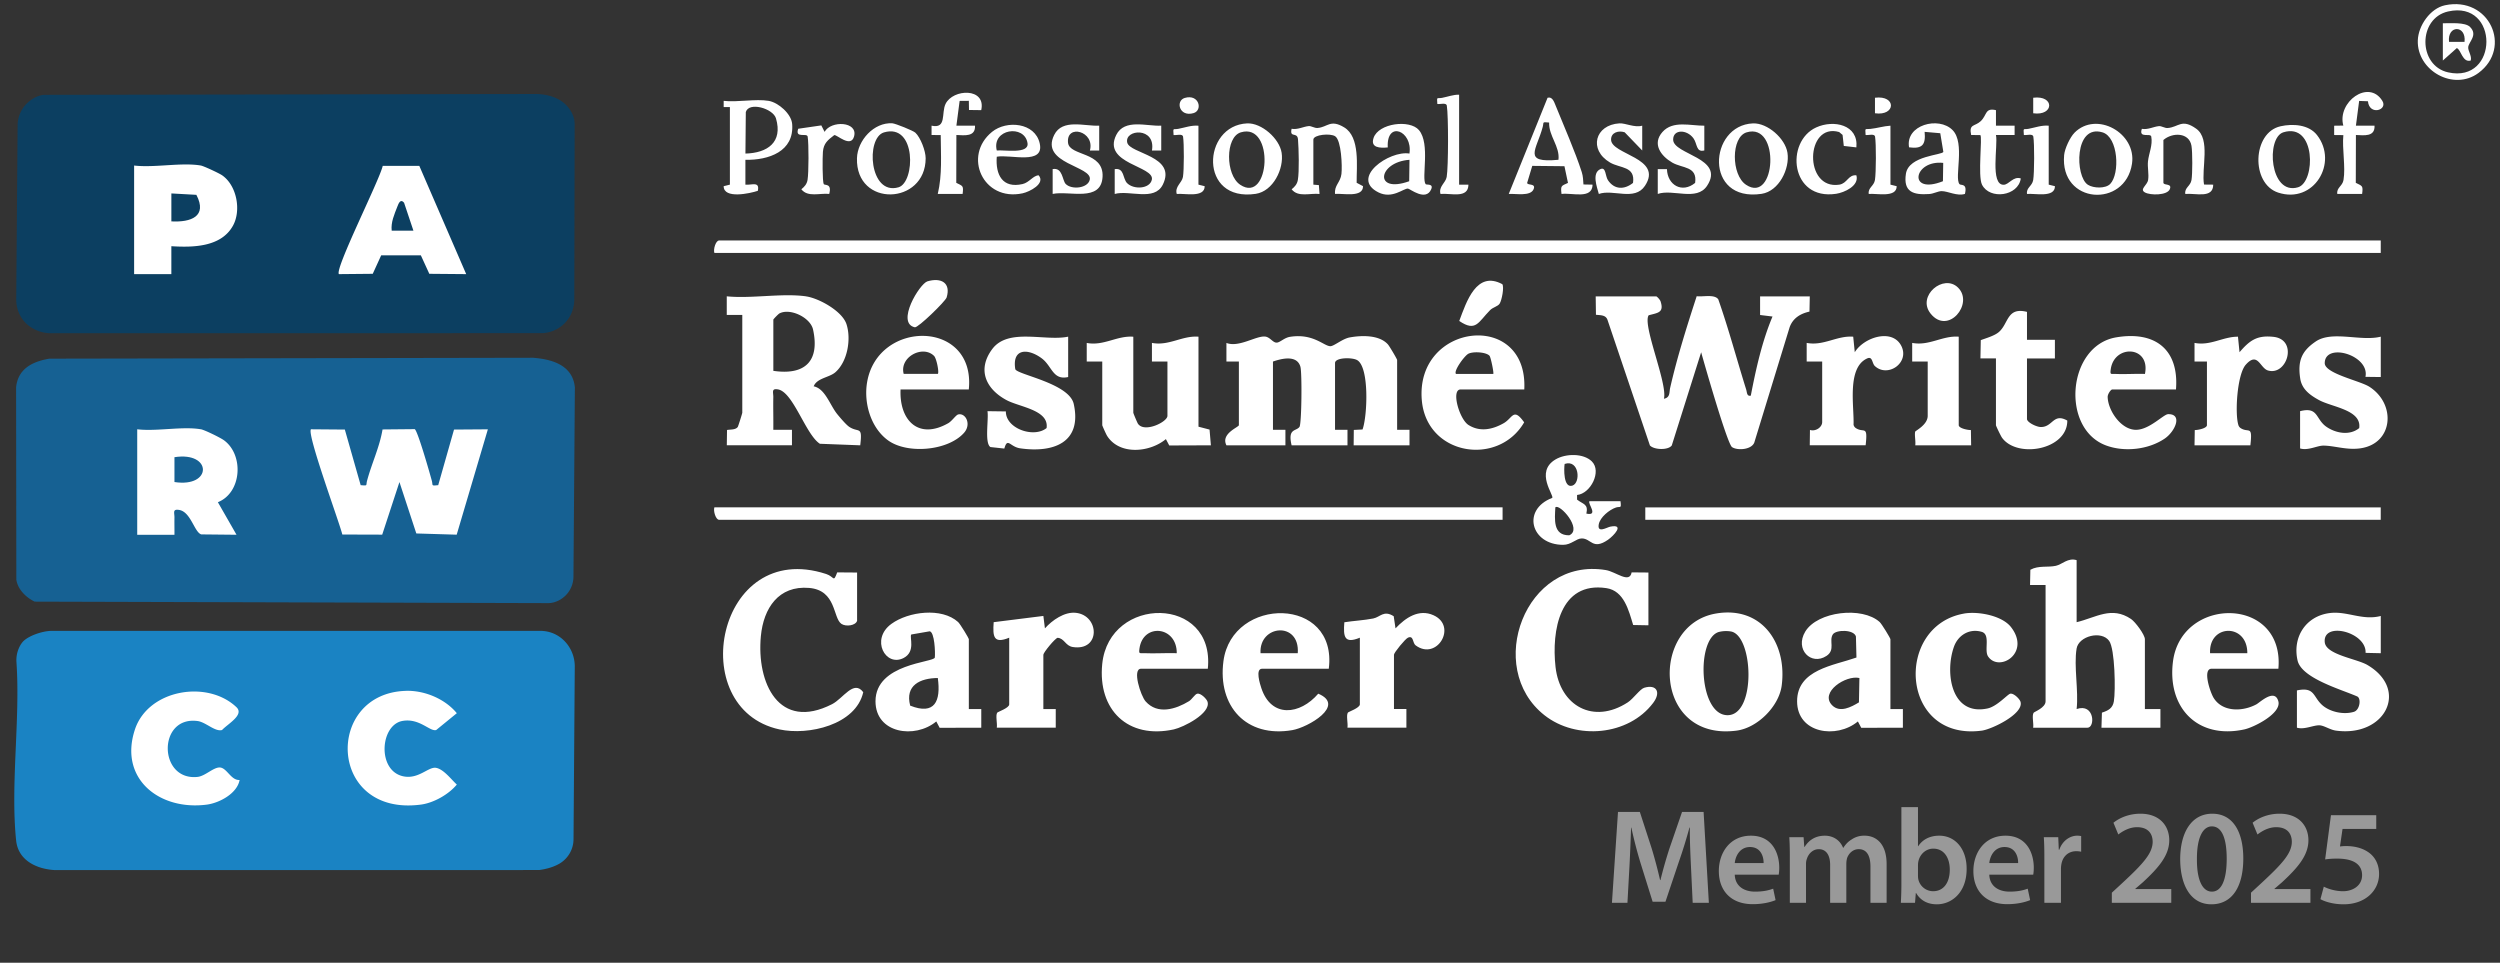 <svg viewBox="0 0 161 62" xmlns="http://www.w3.org/2000/svg"><rect x="0" y="0" width="161" height="62" fill="#333333" stroke="none"/><path fill="#fff" d="M6.079 42.708h26.365v10.289H6.079zM6.079 9.269h26.365v10.289H6.079zM6.079 25.346h26.365v10.289H6.079z"/><path d="m2.788 6.108 31.738-.054c1.051.022 1.983.427 2.374 1.379.08.193.11.403.108.613l-.024 11.231c0 .688-.31 1.353-.87 1.755a2.162 2.162 0 0 1-1.194.423L3.33 21.46a2.342 2.342 0 0 1-1.403-.43c-.567-.395-.887-1.062-.881-1.756l.088-11.199c.004-.571.25-1.119.681-1.493.27-.232.57-.411.97-.473h.002Zm10.146 4.552c-1.237-.214-2.996.156-4.297 0v6.994h2.398v-1.798c1.383.086 3.207.064 3.97-1.325.542-.983.245-2.588-.7-3.242-.2-.137-1.18-.595-1.37-.629h-.002Zm14.068.022h-2.354c-.202.915-3.12 6.679-2.82 6.972l2.177-.021.543-1.188h2.556l.544 1.188 2.376.021-3.02-6.972h-.002Z" fill="#0C3F61"/><path d="M11.036 14.257v-1.8l1.61.09c.732 1.396-.363 1.778-1.61 1.71ZM26.023 13.058l.602 1.799h-1.399c-.062-.548.17-1.047.36-1.543.088-.232.212-.534.44-.254l-.003-.002Z" fill="#0C3F61"/><path d="m3.191 23.098 31.136-.058c1.239.096 2.547.478 2.695 1.9l-.091 12.173a1.732 1.732 0 0 1-.526 1.255c-.292.274-.658.46-1.081.473l-33.092-.096c-.553-.265-1.089-.785-1.18-1.416l-.015-12.39c.126-1.204 1.065-1.66 2.154-1.843v.002Zm9.743 4.548c-1.181-.204-2.854.15-4.097 0v6.795h2.398c.004-.364-.008-.733 0-1.101.006-.31-.144-.572.302-.5.755.124.977 1.437 1.423 1.575l2.272.024-1.201-2.096c1.548-.62 1.682-3.05.391-3.99-.235-.171-1.25-.667-1.488-.709v.002Zm9.274.018-2.18-.018c-.286.27 1.799 5.906 2.018 6.777l2.568.008 1.11-3.387 1.087 3.311 2.6.078 2.008-6.785-2.18.016-1.018 3.581c-.477.044-.327.032-.411-.283-.116-.438-.933-3.3-1.107-3.326l-2.067.02c-.19 1.141-.701 2.19-.997 3.304-.084.316.066.325-.412.284l-1.019-3.58Z" fill="#166193"/><path d="M11.235 31.044v-1.601c2.44-.384 2.448 1.98 0 1.6Z" fill="#166193"/><path d="M1.503 41.294c.384-.378 1.281-.668 1.833-.666h31.393c.172-.004.337.01.501.042 1.058.21 1.793 1.183 1.785 2.262l-.08 11.1a1.836 1.836 0 0 1-.891 1.578c-.392.23-.852.358-1.32.42l-31.188.004c-1.171-.064-2.362-.616-2.496-1.9-.374-3.588.27-7.773.022-11.462a1.93 1.93 0 0 1 .281-1.173c.054-.082.108-.154.16-.205Zm13.93 8.936c-.566.042-.826-.807-1.296-.805-.408 0-.927.556-1.415.608-2.54.265-2.576-3.943.004-3.598.53.072 1.123.706 1.573.578.388-.41 1.449-.977.925-1.473-1.874-1.778-5.683-1.139-6.536 1.443-1.046 3.168 1.58 5.236 4.634 4.834.815-.108 1.954-.72 2.108-1.587h.002Zm10.729-5.739c-5.264.126-5.078 8.123.95 7.324.822-.11 1.781-.653 2.307-1.289-.362-.33-.845-.989-1.337-1.077-.492-.088-1.13.758-2.118.544-1.69-.364-1.487-3.312-.04-3.566 1.099-.191 1.762.706 2.168.586l1.327-1.083c-.76-.925-2.074-1.469-3.26-1.441l.003.002Z" fill="#1A83C3"/><path d="M153.32 15.488v.8H46.006c-.082-.232.092-.8.3-.8H153.32ZM96.766 32.675v.799h-50.46c-.208 0-.382-.567-.3-.8h50.76ZM153.319 32.675h-47.362v.799h47.362v-.8ZM102.518 29.719c.645.64-.082 2.07-.955 2.158v.298c.395.312.739.272.599.901.819.178.054-.663.2-.8h1.998c.064.52-.014.315-.292.407-.421.14-1.029.63-1.109 1.089-.104.59.52.19.746.144.949-.188.222.587-.152.847-.991.681-1.077-.088-1.689-.088-.353 0-.673.412-1.197.412-2.08 0-2.682-2.265-.707-3.022.16-.132-1.145-1.673.216-2.478.653-.388 1.798-.41 2.344.132h-.002Zm-1.755.158c-.05.29-.086 1.583.498 1.397.551-.174.447-1.71-.498-1.397Zm-.599 2.798c-.036.751-.172 1.812.897 1.798.879-.387-.636-2.08-.897-1.798ZM55.2 39.969c-.087.323-.72.404-1.01.21-.561-.376-.312-2.165-2.082-2.317-1.965-.167-2.938 1.303-3.108 3.102-.288 3.024 1.161 6.13 4.584 4.385.716-.364 1.395-1.597 2.009-.772-.474 2.102-3.525 2.806-5.402 2.396-6.147-1.343-4.037-12.308 3.014-10.008.543.178.452.584.711-.104l1.281.01v3.098h.002ZM62.393 45.664h.801v1.2l-2.681.007-.216-.41c-1.38 1.146-3.913.772-3.915-1.298 0-2.444 3.773-2.492 3.82-2.818.037-.32-.015-1.64-.329-1.689l-1.189.206c-.124.18.296 1.097-.484 1.509-1.167.615-2.164-1.2-.793-2.194 1.093-.796 3.24-1.074 4.295-.118.134.122.691 1.041.691 1.107v4.498Zm-1.998-2c-1.138.008-2.123.47-1.779 1.779 1.587.631 1.984-.292 1.779-1.78ZM77.781 43.066h-4.296c-.59 0-.026 1.745.293 2.105.77.867 1.937.51 2.796-.016.188-.116.372-.446.53-.482.22-.05.607.336.661.52.222.749-1.552 1.644-2.17 1.78-2.954.646-4.908-1.257-4.612-4.212.445-4.44 7.28-4.417 6.8.305h-.002Zm-1.998-1c.014-1.748-2.17-1.965-2.402-.303-.052.378.012.29.3.302.697.032 1.404-.022 2.1 0h.002ZM85.574 43.066h-4.296c-.454 0-.128 1.008-.048 1.247.641 1.947 2.494 1.727 3.665.36 1.806.761-.672 2.174-1.663 2.346-2.968.516-4.828-1.537-4.442-4.442.555-4.197 7.372-4.197 6.784.49Zm-1.998-1c.148-2.075-2.506-1.841-2.398 0h2.398ZM87.573 41.068c-1.001.412-1.073-.062-.997-.995.591-.092 1.28-.128 1.856-.242.462-.092.676-.556 1.323-.146l.116.781c.644-.685 1.501-1.27 2.446-.845 1.561.703.222 2.958-1.15 1.94-.207-.151-.12-.663-.495-.495-.175.078-.9.961-.9 1.097v3.497h.8v1.2h-3.796c.046-.268-.094-.792.03-.97.036-.052.769-.3.769-.53v-4.296l-.002.004ZM67.189 45.664h.801v1.2h-3.797c.046-.269-.094-.792.03-.97.036-.052.77-.3.77-.53v-4.296c-1.01.413-1.068-.066-1-1l3.2-.401.1.8c.467-.526 1.26-1.08 1.988-1.002 1.537.164 1.609 2.48-.19 2.204-.481-.074-.537-.557-.979-.595-.176.04-.92.951-.92 1.091v3.497l-.003.002ZM133.735 36.072v3.997c1.255-.302 2.252-1.051 3.503-.206.28.19.893 1.015.893 1.305v4.496h1v1.2h-3.797l.03-.97c.403-.132.693-.276.769-.727.116-.686.072-3.38-.304-3.895-.499-.688-1.962-.31-2.096.495-.188 1.137.136 2.702.002 3.895 1.157-.397 1.209 1.203.697 1.203h-3.497c.046-.268-.096-.79.034-.967.046-.062.766-.324.766-.731v-7.494h-1l.02-.98c.526-.291 1.123-.14 1.645-.255.402-.09.783-.538 1.335-.364v-.002ZM106.158 40.269l-.982-.018c-.289-.944-.589-2.203-1.722-2.375-3.012-.453-3.54 2.75-3.278 5.074.284 2.52 2.447 3.717 4.653 2.282.355-.231.789-.86 1.059-.94.807-.242 1.091.295.575.977-1.596 2.116-4.952 2.406-6.998.793-3.885-3.06-1.239-10.216 3.953-9.349.655.11 1.523.894 1.659.148l1.081.01v3.398ZM121.745 45.664h.801v1.2l-2.682.007-.216-.41c-1.379 1.146-3.913.772-3.915-1.298 0-2.05 2.363-2.3 3.823-2.818l-.034-1.355c-.132-.462-1.281-.446-1.486-.136-.272.412.185.997-.41 1.387-.987.648-2.06-.416-1.367-1.567.787-1.303 3.667-1.636 4.792-.615.134.122.692 1.04.692 1.107v4.496l.002.002Zm-1.999-2c-.865-.206-2.586.92-1.754 1.758.499.504 1.229.11 1.724-.19l.03-1.568Z" fill="#fff"/><path d="M110.498 39.513c2.94-.508 4.603 1.897 4.243 4.64-.176 1.337-1.559 2.72-2.898 2.898-5.381.713-5.609-6.803-1.345-7.538Zm.19 1.187c-1.463.438-1.295 5.36.568 5.358 1.862-.002 1.66-5.172.2-5.394a1.91 1.91 0 0 0-.768.036ZM146.726 43.066h-4.297c-.606 0-.09 1.523.126 1.873.577.94 1.89.893 2.764.416.227-.126 1.179-1.046 1.407-.188.207.777-1.567 1.67-2.187 1.806-3.019.66-4.992-1.407-4.596-4.396.56-4.213 7.196-4.187 6.785.49h-.002Zm-1.999-1c.008-1.95-2.496-1.887-2.398 0h2.398ZM153.322 39.667v2.4l-.979-.022c.072-1.343-2.77-2.056-2.628-.68.084.802 2.06 1.056 2.746 1.46 2.713 1.594 1.141 4.662-2.029 4.226-.373-.052-.747-.32-1.041-.34-.386-.026-.985.298-1.469.152v-2.4c1.135-.24 1.029.376 1.591.91.506.48 1.425.673 2.084.467.38-.12.478-.87.204-.99-1.047-.46-3.583-1.17-3.839-2.321-.336-1.505.536-2.85 2.071-3.048 1.119-.144 2.104.498 3.287.188l.002-.002ZM126.486 39.513c.909-.158 2.456.13 3.029.88 1.285 1.674-.787 2.923-1.483 1.88-.269-.406.174-1.413-.413-1.583-.794-.232-1.521.216-1.787.968-.591 1.676-.174 4.47 2.17 3.966.612-.132 1.285-.911 1.457-.949.22-.05.608.336.662.52.228.777-1.849 1.772-2.492 1.858-5.268.7-5.648-6.752-1.145-7.538l.002-.002ZM106.658 19.085c.07.018.251.226.281.318.242.736-.172.74-.763.9-.426.605 1.229 4.4.981 5.377.414-.084.334-.407.4-.697.452-1.983 1.077-3.963 1.71-5.907.404.055 1.148-.146 1.391.203.67 1.91 1.191 3.87 1.795 5.802.06.194.036.455.298.4.331-1.71.719-3.48 1.399-5.097l-.8-.098v-1.199h3.2l-.02.98c-.588.13-1.071.423-1.281 1.017l-2.25 7.342c-.114.54-1.108.61-1.457.366-.308-.216-1.763-5.3-1.987-6.107l-1.892 6c-.224.32-1.147.29-1.409 0l-2.724-8.065c-.106-.341-.438-.316-.751-.348l-.016-1.184h3.897l-.002-.003ZM89.97 27.679h.802v.999h-3.597l.01-.991.562-.028c.317-.862.45-4.067-.368-4.479-.346-.174-1.403-.158-1.403.202v4.297h.802v.999H83.18c-.263-1.11.282-.885.506-1.185.142-.19.172-3.497.06-3.877-.224-.773-1.205-.528-1.767-.332v4.397h.802v.999h-3.797c-.39-.756.8-1.17.8-1.3v-4.096h-.802v-1.199c.797.314 1.914-.472 2.494-.41.328.036.51.428.771.388.216-.032.47-.316.837-.372 1.5-.235 2.179.608 2.594.604.232 0 .776-.48 1.243-.564.768-.14 1.903-.172 2.46.448.1.112.594.947.594 1.005v4.497l-.004-.002ZM51.902 19.085c.825.116 2.332.944 2.61 1.787.317.97.068 2.42-.718 3.104-.39.34-1.187.37-1.393.903.742.15 1.043 1.205 1.513 1.786.176.218.576.69.777.824.616.405.864-.104.708 1.189l-2.6-.1c-.915-.592-1.713-3.33-2.696-3.501-.444-.078-.296.193-.302.5-.014.699.01 1.402 0 2.1h1.201v.999h-4.196l.014-.985c.221-.04.557 0 .695-.202.026-.04.288-.864.288-.912v-6.295h-1v-1.199c1.59.16 3.56-.215 5.097 0l.002.002Zm-2.099 4.797c2.023.301 3.004-.612 2.558-2.658-.168-.772-1.467-1.401-2.162-1.041-.078.04-.396.373-.396.401v3.298ZM72.985 21.683v4.896c0 .038.252.638.296.704.407.615 1.902-.106 1.902-.504v-3.497h-.999v-1.199c1.095.21 1.942-.481 2.998-.4v5.796l.713.186.086 1.013-2.682.01-.216-.41c-1.04.866-2.99 1.051-3.787-.21-.06-.096-.311-.65-.311-.687v-4.097h-1v-1.199c1.096.21 1.943-.482 2.998-.4l.002-.002ZM68.79 21.681v2.6c-.99.224-1.033-.701-1.698-1.2-.863-.646-1.922-.676-1.709.683.056.355 3.472.905 3.767 2.254.546 2.492-1.315 3.161-3.45 2.854-.662-.096-.812-.734-1.02.016l-.897-.098c-.39-.258-.102-1.805-.19-2.31l1.185.016c-.012 1.113 1.812 1.734 2.622 1.07.168-1.168-1.749-1.348-2.59-1.804-1.331-.72-1.889-1.962-.913-3.277 1.033-1.391 3.413-.488 4.892-.804h.002ZM98.164 25.08h-4.097c-.637 0-.084 1.921.506 2.29.737.465 1.545.293 2.266-.117.584-.334.62-1.031 1.317-.054-1.67 2.864-6.277 2.138-6.59-1.413-.444-5.01 6.856-5.851 6.598-.705Zm-2.234-2.16c-.19-.241-1.037-.305-1.365-.14-.25.127-.98 1.126-.797 1.302h2.398c.052-.052-.156-1.056-.236-1.162ZM62.393 25.08h-4.397c-.088 1.991 1.153 3.266 3.072 2.173.238-.136.493-.53.645-.564.478-.108.858.634.372 1.183-1.025 1.16-3.633 1.387-4.88.498-1.125-.805-1.589-2.41-1.365-3.745.68-4.079 7.012-4.053 6.55.458l.003-.002Zm-2.239-2.158c-.727-.727-2.246.07-1.956 1.157h2.198c.096-.09-.082-.997-.242-1.157ZM140.131 25.08h-4.097c-.098 0-.306.299-.3.488.026.898.901 2.167 1.885 2.11.849-.047 1.72-1.003 2.01-1.006.953-.018.45 1.119-.226 1.576-1.045.708-2.586.88-3.775.438-2.929-1.085-2.498-6.425.652-6.96 2.51-.426 4.058.779 3.853 3.353l-.002.002Zm-1.997-.998c.372-1.811-1.976-1.929-2.202-.302-.052.377.012.29.3.301.631.029 1.273-.02 1.902 0ZM153.322 21.681v2.6l-.987-.012c.288-1.395-2.604-2.244-2.622-.887-.008.677 2.27 1.135 2.88 1.529 1.736 1.12 1.532 3.653-.576 3.96-.891.13-1.687-.173-2.392-.173-.406 0-.987.337-1.499.182v-2.4c1.187-.304.983.513 1.695 1.005.609.421 1.505.583 2.112.084.168-1.175-1.75-1.345-2.59-1.805-.575-.316-1.105-.693-1.209-1.389-.168-1.115.076-1.758 1.001-2.384 1.068-.721 2.91.016 4.189-.31h-.002ZM128.539 23.082h-.999l.022-1.177c.36-.134.887-.28 1.171-.527.626-.548.51-1.62 1.805-1.293v1.8h1.798v1.201h-1.798v3.897c0 .214.611.518.899.518.771 0 .791-.924 1.697-.416.012 1.886-3.226 2.456-4.203 1.105-.08-.112-.392-.761-.392-.807V23.082ZM117.349 23.282h-.999v-1.199c1.095.21 1.942-.481 2.997-.4l.1 1c.584-.962 2.418-1.557 3-.402.543 1.079-.868 2.06-1.703 1.295-.194-.178-.14-.652-.496-.494-1.324.596-.833 3.098-.879 4.275a.353.353 0 0 0 .176.23c.508.305.751-.228.602 1.09h-3.598l.012-.99c.36.12.788-.17.788-.508v-3.897ZM142.129 23.282h-.802v-1.199c1.031.202 1.823-.404 2.798-.4l.1 1c.661-.77 1.129-1.105 2.19-.99 1.597.176.879 2.53-.36 2.165-.511-.152-.653-1.241-1.426-.372-.558.627-.708 3.121-.482 3.87a.366.366 0 0 0 .176.23c.507.306.751-.227.601 1.092h-3.597l.016-.983c.218.004.784-.116.784-.316v-4.097h.002ZM126.142 21.683v5.696c0 .2.566.32.784.316l.015.983h-3.597c.034-.282-.054-.612-.01-.873.012-.068.81-.44.81-1.026v-3.497h-.999v-1.199c1.095.21 1.942-.481 2.997-.4Z" fill="#fff"/><path d="M96.75 18.302c.127.184-.029 1.021-.172 1.251-.112.18-.43.232-.616.42-.765.771-.91 1.429-1.986.697.467-1.249 1.113-3.26 2.773-2.37v.002ZM59.727 18.118c.867-.256 1.525.082 1.237 1.037-.074.248-1.842 1.969-2.05 1.923-1.233-.274.311-2.812.813-2.96ZM126.102 18.526c1.031 1.031-.646 3.076-1.771 1.67-.911-1.137.843-2.597 1.771-1.67ZM49.503 6.496c.624.105 1.461.835 1.513 1.492.14 1.775-1.52 2.332-3.012 2.304v1.6c.408.04.936-.235.8.397-.516.172-2.2.54-2.2-.298l.401-.1V6.895h-.4v-.4c.89.104 2.053-.143 2.898 0ZM48.006 9.89c1.413-.036 2.419-.724 1.967-2.266-.188-.64-1.745-1.091-1.943-.408l-.024 2.674ZM101.977 11.88l.586.011c-.022.971-1.327.504-2.001.6-.07-.562-.006-.512.416-.712l-.228-1.075-2.072-.022-.33 1.097c.016.178.59.004.414.41-.204.473-1.155.268-1.599.302l2.5-6.195c.304-.092.422.263.512.485.535 1.325 1.269 2.988 1.692 4.307.086.272.088.517.108.793l.002-.002Zm-2.214-3.988c-.478-.044-.328-.032-.412.284-.393 1.485-1.337 2.336 1.014 2.114.101-.863-.63-1.528-.602-2.398ZM84.576 11.891l.36.03.042.57c-.608-.066-1.38.234-1.797-.3.204-.166.352-.328.4-.6.096-.545.058-2.008.01-2.611-.04-.524-.554-.056-.412-.686.396.07.74-.138 1.103-.174.164-.016.37.138.566.122.655-.05.819-.583 1.72-.038 1.034.626.79 2.504.8 3.567l.411.218c.006.763-1.31.448-1.8.5-.068-.55.346-.734.41-1.287.057-.498-.005-2.145-.398-2.422-.306-.216-1.411-.11-1.411.212v2.897l-.004.002ZM141.937 11.885l.594.006c0 .92-1.145.534-1.799.6-.06-.408.332-.498.4-.897.068-.4.068-1.789 0-2.2-.146-.88-1.235-.878-1.809-.378v2.757c.034.19.582.016.41.416-.172.4-1.251.398-1.599.204-.371-.208.148-.456.204-.802.062-.381-.05-.817-.008-1.204.058-.53.312-1.03.212-1.59-.046-.259-.831.145-.607-.5.395.07.739-.139 1.103-.175.164-.016.369.138.563.122.704-.054.896-.627 1.837.046.941.674.32 2.556.501 3.597l-.002-.002ZM91.814 11.861c.046.062.52-.056.355.328-.343.803-1.367-.034-1.496-.044-.286-.02-1.012.69-1.9.246-1.857-.925.697-2.718 1.996-2.502.22-1.471-1.493-2.152-1.397-.394-.494.046-1.13.034-.914-.613.32-.952 2.335-1.201 2.924-.502.743.883.146 3.101.43 3.481h.002Zm-1.043-1.569c-2.037.14-2.32 2.203-.019 1.38l.019-1.38ZM126.19 11.857c.08.104.524-.084.352.632-.514.158-1.091-.18-1.499-.18-.238 0-.508.166-.795.186-1.022.072-1.689-.124-1.507-1.305.182-1.181 2.376-1.195 2.41-1.413l-.198-1.197-1.007-.088c.08.833-.148 1.111-1.003.997-.25-1.443 1.912-2.02 2.805-1.109.822.837.104 3.04.438 3.473l.004.004Zm-1.047-1.367c-1.921-.203-2.308 2.09-.018 1.181l.018-1.18ZM80.317 7.946c.93-.04 2.078.976 2.22 1.893.16 1.03-.545 2.474-1.665 2.644-3.684.557-3.465-4.409-.555-4.537Zm-.406.576c-1.013.302-1 2.74-.04 3.377 1.923 1.28 2.233-4.032.04-3.377ZM112.892 7.946c.934-.038 2.079.972 2.221 1.893.159 1.029-.546 2.474-1.665 2.644-3.721.561-3.413-4.42-.556-4.537Zm-.407.576c-1.014.302-1.002 2.74-.04 3.377 1.922 1.28 2.232-4.033.04-3.377ZM133.594 8.55c1.412-1.427 4.002.014 3.707 1.992-.432 2.88-4.659 2.618-4.371-.557.038-.414.378-1.145.666-1.435h-.002Zm2.3 3.3c.641-.66.525-3.02-.492-3.326-1.826-.552-1.776 2.852-.939 3.377.364.23 1.135.252 1.431-.052ZM58.948 8.544c.334.31.665 1.175.665 1.649-.006 3.021-4.514 3.185-4.424-.005.032-1.145 1.093-2.322 2.276-2.248.202.012 1.34.472 1.483.604Zm-2.019-.018c-1.19.348-.953 4.093.938 3.535 1.077-.318 1.163-4.15-.938-3.535Z" fill="#fff"/><path d="M109.758 8.092v1.599c-.544.136-.44-.434-.706-.793-.427-.574-1.309-.58-1.301.098.012.967 3.378 1.167 2.183 2.971-.67 1.011-2.199.186-3.174.522V10.89l.592.004c.03 1.023.973 1.575 1.814.885.156-1.089-.825-.927-1.481-1.313-.739-.433-1.297-1.209-.621-1.968.675-.76 1.818-.394 2.696-.404l-.002-.002ZM63.193 7.093l-.79-.01-.01-.59-.593.005-.208 1.596h1.199c.036.728-.667.622-1.2.6l-.007 3.08c.408.211.482.16.408.717h-1.6c.295-1.241.197-2.522.19-3.791l-.59-.006v-.6c.986.216.619-.815.9-1.399.474-.985 2.626-1.063 2.299.398h.002ZM70.789 8.092v1.601h-.6c.342-1.243-1.536-1.735-1.408-.5.091.876 2.318.552 2.224 2.2-.094 1.65-2.15.872-3.214 1.096V10.89c.652-.12.616.725.84.957.377.388 1.427.284 1.55-.274.196-.883-3.215-1.019-2.292-2.881.532-1.071 1.973-.548 2.898-.6h.002ZM74.784 8.092v1.601h-.598c.26-1.54-1.778-1.373-1.594-.516.158.732 3.217.858 2.292 2.716-.546 1.093-2.154.33-3.097.598v-1.599c.631-.102.511.616.797.901.427.43 1.463.378 1.595-.22.195-.885-3.216-1.019-2.293-2.881.532-1.071 1.973-.548 2.898-.6ZM64.192 10.093c-.09 1.159.367 2.058 1.662 1.76.428-.098.684-.553 1.035-.563.458.531-.575 1.06-1.037 1.16-2.542.546-3.87-2.413-1.962-3.96.937-.76 2.764-.6 3.067.74.324 1.424-1.9.695-2.765.863Zm0-.402c.473-.05 2.094.25 1.98-.476-.194-1.227-2.324-.917-1.98.476ZM146.863 8.132c.797-.178 1.824-.114 2.354.568 1.387 1.784-.206 4.456-2.504 3.703-1.773-.582-1.663-3.867.15-4.27Zm.187.388c-1.133.35-.887 4.089.944 3.541 1.141-.342 1.157-4.193-.944-3.541ZM105.759 8.092v1.599L104.63 8.52c-.385-.13-.883 0-.877.476.012.967 3.377 1.167 2.182 2.971-.665 1.005-2.052.194-2.971.524-.116-.446-.468-1.34.098-1.599.369-.17.311.444.487.708.414.621 1.055.627 1.617.18.156-1.092-.825-.928-1.481-1.314-1.397-.825-.969-2.426.604-2.522.391-.024.981.294 1.468.15l.002-.002ZM152.497 6.521l-.568-.021-.208 1.594h1.199c.036.728-.667.622-1.199.6l-.008 3.08c.408.211.482.16.408.717h-1.599c-.06-.408.332-.498.4-.898.142-.845-.096-2.006-.01-2.891l-.592-.006v-.6l.59-.008c-.414-1.51 1.629-3.017 2.512-1.594.374.601-.837.97-.927.027h.002ZM119.547 9.491l-.807-.092-.078-.711-.222-.186c-2.178-.628-2.298 3.745.012 3.39.513-.08.573-.656 1.099-.602.198.681-.793 1.115-1.303 1.19-2.952.446-3.295-3.363-1.281-4.276 1.123-.51 2.724-.174 2.584 1.285l-.004.002ZM128.54 7.093v1.001h1.201v.6h-1.201c.144.663-.397 3.235.504 3.205.332-.01.615-.57 1.095-.407-.16 1.147-2.004 1.39-2.498.4-.282-.568.038-3.086-.108-3.192l-.591-.006c-.156-.73.231-.534.611-.886.424-.393.264-.883.989-.713l-.002-.002ZM53.049 11.857c.07.098.538-.068.354.632-.608-.066-1.38.234-1.797-.3.204-.166.352-.328.4-.6.078-.45.082-2.342.008-2.791-.044-.264-.836.144-.608-.506l1.487-.216.21.416c.406-.747 2.17-.68 1.898.298-.21.753-1.105-.126-1.274-.09-.422.324-.686.527-.732 1.079-.028.332-.04 1.94.058 2.076l-.004.002ZM93.967 6.096v5.795h.6c-.007.928-1.16.53-1.8.6-.133-.482.333-.708.4-1.097.112-.636.116-3.955.008-4.59-.035-.214-.427-.079-.61-.107-.037-.51-.033-.333.3-.395.37-.07.722-.212 1.102-.204v-.002ZM77.18 8.094v3.797l.402.1c0 .768-1.305.446-1.8.5-.134-.482.331-.708.4-1.097.073-.42.077-2.177.007-2.592-.036-.214-.427-.078-.61-.106-.037-.508-.035-.334.3-.398.434-.082.852-.244 1.302-.202v-.002ZM131.937 8.094v3.797l.402.1c0 .768-1.305.446-1.8.5-.06-.408.331-.498.399-.898.076-.453.084-2.346.008-2.793-.036-.214-.427-.078-.609-.106-.038-.508-.036-.334.299-.398.434-.082.852-.244 1.301-.202ZM121.745 8.094v3.797l.402.1c0 .768-1.305.446-1.801.5-.059-.408.332-.498.4-.897.076-.456.084-2.345.008-2.794-.036-.214-.427-.078-.609-.106-.026-.492-.06-.352.305-.392.45-.048.85-.18 1.295-.208ZM76.295 6.308c.932-.276 1.175.795.574.975-.931.276-1.175-.795-.574-.975ZM130.939 7.295V6.294c1.391-.176 1.355 1.189 0 1.001ZM120.748 7.295V6.294c1.391-.176 1.355 1.189 0 1.001ZM157.457.339c2.848-.604 4.361 2.723 2.16 4.358-1.604 1.191-3.978-.152-3.91-2.096.031-.95.799-2.06 1.75-2.262Zm.198.4c-1.946.44-1.941 3.484 0 3.92 3.275.737 3.311-4.672 0-3.92Z" fill="#fff"/><path d="M159.074 1.74c.512.515-.078.945-.12 1.286-.03.252.244.564.162.872-.54.156-.626-.716-.899-.8l-.898.8v-2.4c.456.01 1.433-.086 1.757.241h-.002Zm-.358.957c.124-1.1-1.121-1.1-.999 0h.999Z" fill="#fff"/><path d="M153.03 52.499v.885h-2.171l-.165 1.129c.131-.017.243-.026.408-.026.495 0 .99.113 1.372.364.425.27.738.747.738 1.433 0 1.076-.894 1.953-2.283 1.953-.651 0-1.198-.165-1.493-.33l.217-.807c.243.13.729.295 1.241.295.625 0 1.224-.356 1.224-1.033 0-.643-.477-1.068-1.606-1.068-.313 0-.547.018-.773.052l.374-2.847h2.917ZM148.792 58.142h-3.828v-.652l.668-.616c1.329-1.233 1.954-1.91 1.962-2.656 0-.504-.269-.947-1.007-.947-.495 0-.92.252-1.206.47l-.313-.756c.408-.33 1.024-.582 1.736-.582 1.25 0 1.858.79 1.858 1.71 0 .99-.712 1.789-1.693 2.7l-.495.426v.017h2.318v.886ZM142.471 52.403c1.363 0 1.997 1.216 1.997 2.883 0 1.814-.712 2.951-2.057 2.951-1.303 0-1.997-1.18-2.006-2.9 0-1.753.747-2.934 2.066-2.934Zm-.026.816c-.573 0-.972.703-.963 2.119-.009 1.371.373 2.083.963 2.083.625 0 .955-.764.955-2.118 0-1.311-.312-2.084-.955-2.084ZM139.83 58.142h-3.828v-.652l.668-.616c1.329-1.233 1.954-1.91 1.962-2.656 0-.504-.269-.947-1.007-.947-.494 0-.92.252-1.206.47l-.313-.756c.408-.33 1.025-.582 1.736-.582 1.25 0 1.858.79 1.858 1.71 0 .99-.712 1.789-1.693 2.7l-.495.426v.017h2.318v.886ZM131.657 58.142v-2.865c0-.573-.009-.981-.035-1.363h.929l.035.807h.034c.209-.599.704-.903 1.155-.903.104 0 .165.009.252.026v1.007a1.497 1.497 0 0 0-.313-.034c-.512 0-.859.33-.955.807a1.87 1.87 0 0 0-.034.33v2.188h-1.068ZM130.94 56.327h-2.83c.026.764.625 1.094 1.303 1.094.494 0 .85-.07 1.171-.19l.157.737c-.365.148-.868.26-1.476.26-1.372 0-2.179-.842-2.179-2.135 0-1.172.712-2.275 2.066-2.275 1.372 0 1.823 1.129 1.823 2.058 0 .2-.017.356-.035.451Zm-2.83-.746h1.858c.009-.391-.165-1.033-.877-1.033-.659 0-.937.599-.981 1.033ZM123.327 58.142h-.912c.017-.287.035-.756.035-1.19v-4.974h1.068v2.517h.017c.26-.407.72-.677 1.354-.677 1.033 0 1.771.86 1.762 2.145 0 1.519-.963 2.274-1.918 2.274-.547 0-1.033-.208-1.337-.73h-.017l-.052.635Zm.191-2.431v.686c0 .087.008.173.026.251a.984.984 0 0 0 .946.747c.668 0 1.076-.538 1.076-1.389 0-.747-.356-1.354-1.067-1.354-.435 0-.825.312-.947.781a1.303 1.303 0 0 0-.034.278ZM115.265 58.142v-2.97c0-.485-.008-.893-.035-1.258h.921l.043.625h.026c.208-.33.59-.72 1.302-.72.556 0 .99.312 1.172.78h.018c.147-.234.321-.407.521-.529a1.41 1.41 0 0 1 .85-.252c.703 0 1.415.478 1.415 1.832v2.492h-1.041v-2.336c0-.703-.243-1.12-.756-1.12-.364 0-.633.26-.746.565a1.531 1.531 0 0 0-.052.356v2.535h-1.042v-2.449c0-.59-.235-1.006-.729-1.006-.4 0-.669.312-.764.607a.902.902 0 0 0-.061.347v2.5h-1.042ZM114.548 56.327h-2.83c.026.764.625 1.094 1.302 1.094.495 0 .851-.07 1.172-.19l.156.737c-.364.148-.868.26-1.476.26-1.371 0-2.179-.842-2.179-2.135 0-1.172.712-2.275 2.066-2.275 1.372 0 1.824 1.129 1.824 2.058 0 .2-.018.356-.035.451Zm-2.83-.746h1.858c.008-.391-.165-1.033-.877-1.033-.66 0-.938.599-.981 1.033ZM109.009 58.142l-.113-2.388c-.035-.755-.078-1.667-.07-2.457h-.026a31.488 31.488 0 0 1-.694 2.24l-.851 2.535h-.825l-.781-2.5a29.032 29.032 0 0 1-.59-2.275h-.018c-.026.764-.06 1.693-.104 2.492l-.13 2.353h-.998l.39-5.852h1.407l.764 2.353c.208.686.39 1.38.538 2.031h.026a28.8 28.8 0 0 1 .581-2.04l.808-2.344h1.389l.338 5.852h-1.041Z" fill="#fff" fill-opacity=".5"/></svg>